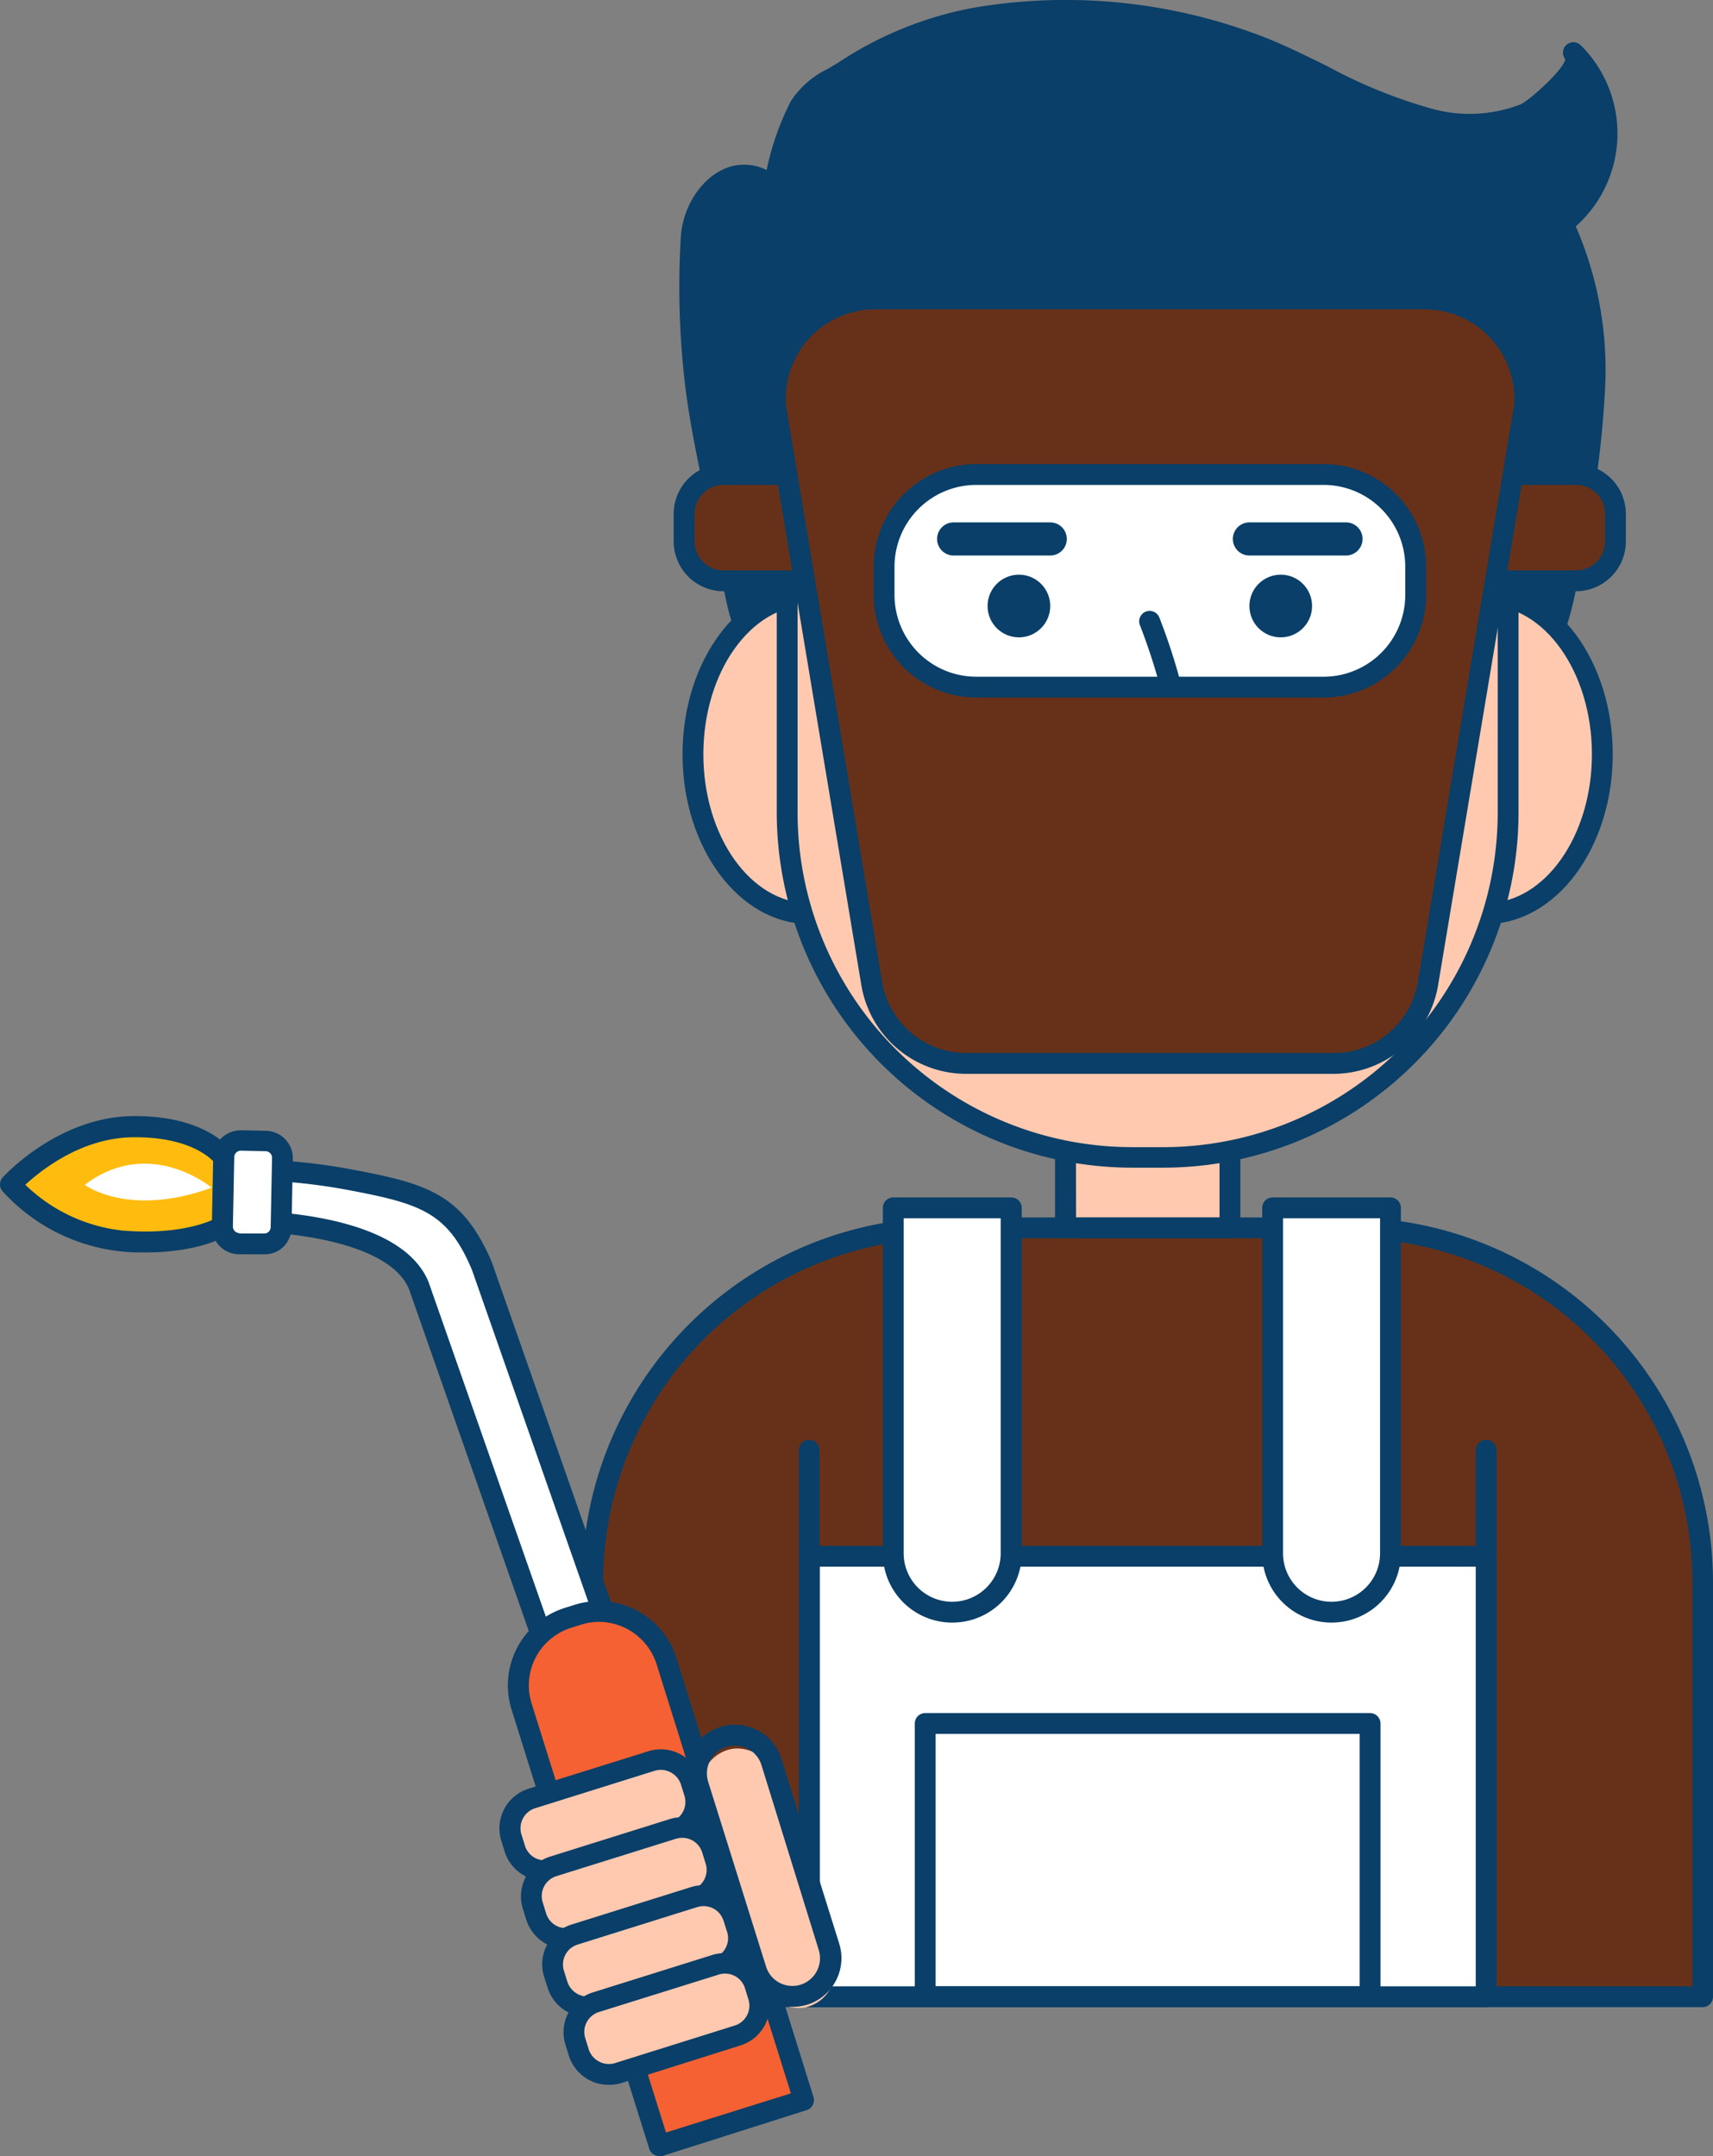 <svg xmlns="http://www.w3.org/2000/svg" class="illustration styles_illustrationTablet__1DWOa" viewBox="90.86 52.94 164.54 207.08"><rect x="90.86" y="52.94" width="164.54" height="207.08" fill="#808080" stroke="none"/><g id="_361_factory_worker_outline" data-name="#361_factory_worker_outline"><path d="M181.79,170.85H220.4a34,34,0,0,1,34,34V244.7a0,0,0,0,1,0,0H147.77a0,0,0,0,1,0,0V204.86A34,34,0,0,1,181.79,170.85Z" fill="#673119"/><path d="M254.42,245.7H147.77a1,1,0,0,1-1-1V204.86a35.05,35.05,0,0,1,35-35H220.4a35.05,35.05,0,0,1,35,35V244.7A1,1,0,0,1,254.42,245.7Zm-105.65-2H253.42V204.86a33.05,33.05,0,0,0-33-33H181.79a33.05,33.05,0,0,0-33,33Z" fill="#093f68"/><path d="M168.58,245.7a1,1,0,0,1-1-1V192.22a1,1,0,0,1,2,0V244.7A1,1,0,0,1,168.58,245.7Z" fill="#093f68"/><path d="M233.61,245.7a1,1,0,0,1-1-1V192.22a1,1,0,0,1,2,0V244.7A1,1,0,0,1,233.61,245.7Z" fill="#093f68"/><rect x="193.2" y="155.07" width="15.78" height="15.78" fill="#ffc9b0"/><path d="M209,171.85H193.2a1,1,0,0,1-1-1V155.07a1,1,0,0,1,1-1H209a1,1,0,0,1,1,1v15.78A1,1,0,0,1,209,171.85Zm-14.78-2H208V156.07H194.2Z" fill="#093f68"/><path d="M238.53,116.59c2.15-2.81,2.74-7.13,3.38-10.45a99.82,99.82,0,0,0,2.17-16A33.16,33.16,0,0,0,241,74.39,10.94,10.94,0,0,0,242,58c1.34,1.33-3.74,5.45-4.61,5.86-2.9,1.34-6.41,1.18-9.44.44-5.49-1.35-10.34-4.52-15.57-6.66a51.44,51.44,0,0,0-27.85-2.91,34.26,34.26,0,0,0-12.67,5.15c-1.68,1.06-3.13,1.61-4.19,3.38-.66,1.11-3.1,7-2,8.17-3.91-4-8.21.07-8.44,4.47a78.64,78.64,0,0,0,.46,14.39c.41,3.12,1,6.2,1.68,9.28l1.5,7.25c.75,3.59,1.05,8.81,5,9.94s8.28.58,12.34.64l21.26.32c9,0,18,.27,26.94.41,3.36,0,9.51,1.46,11.75-1.16Z" fill="#093f68"/><path d="M233.06,119.53c-1.34,0-2.71-.12-4-.24-1-.08-1.87-.17-2.61-.18-3,0-6-.11-9-.17-5.88-.12-12-.24-17.93-.24l-21.28-.32c-1.07,0-2.16,0-3.25,0a31.35,31.35,0,0,1-9.35-.72c-4-1.14-4.79-5.56-5.43-9.12-.1-.55-.19-1.08-.3-1.58l-1.5-7.25c-.63-3-1.28-6.2-1.69-9.35a80,80,0,0,1-.47-14.57c.16-3,2-5.79,4.37-6.71a4.79,4.79,0,0,1,3.88.19,26.06,26.06,0,0,1,2.31-6.59,8.77,8.77,0,0,1,3.53-3.11c.32-.19.65-.38,1-.59a35,35,0,0,1,13-5.29,52.66,52.66,0,0,1,28.41,3c1.93.79,3.82,1.73,5.65,2.63a48,48,0,0,0,9.78,4,13.56,13.56,0,0,0,8.77-.37c.84-.4,4.13-3.33,4.26-4.33a1,1,0,0,1,1.49-1.33,11.94,11.94,0,0,1-.48,17.39,34.59,34.59,0,0,1,2.82,15.48,99.35,99.35,0,0,1-2.19,16.19l-.2,1.1c-.59,3.15-1.31,7.07-3.36,9.76h0l-.33.41C237.68,119.14,235.43,119.53,233.06,119.53Zm-33.48-2.83c6,0,12,.12,17.94.24,3,.06,6,.13,9,.17.81,0,1.76.1,2.76.19,3,.28,6.82.62,8.21-1,.09-.1.17-.21.26-.32h0c1.76-2.31,2.41-5.82,3-8.91l.21-1.12a98.86,98.86,0,0,0,2.15-15.86,32,32,0,0,0-3-15.25,1,1,0,0,1,.28-1.24,9.94,9.94,0,0,0,2.22-13.31,17.45,17.45,0,0,1-4.79,4.45c-3.47,1.61-7.4,1.16-10.1.51a50.74,50.74,0,0,1-10.19-4.14c-1.8-.88-3.66-1.8-5.52-2.56a50.44,50.44,0,0,0-27.29-2.85,33,33,0,0,0-12.32,5c-.35.22-.7.43-1,.62a6.92,6.92,0,0,0-2.82,2.42c-.83,1.39-2.49,6.14-2.08,7a1,1,0,0,1,0,1.38,1,1,0,0,1-1.44,0h0A3.33,3.33,0,0,0,161.36,71c-1.64.62-3,2.75-3.08,4.94a77.87,77.87,0,0,0,.45,14.21c.4,3.08,1.05,6.19,1.67,9.21l1.5,7.24c.11.52.21,1.07.31,1.64.56,3.17,1.2,6.75,4,7.55a29.6,29.6,0,0,0,8.75.64c1.1,0,2.23-.06,3.34,0l21.26.32Z" fill="#093f68"/><ellipse cx="168.58" cy="125.38" rx="11.16" ry="15.3" fill="#ffc9b0"/><path d="M168.58,141.68c-6.71,0-12.16-7.31-12.16-16.3s5.45-16.31,12.16-16.31,12.15,7.32,12.15,16.31S175.28,141.68,168.58,141.68Zm0-30.61c-5.6,0-10.16,6.42-10.16,14.31s4.56,14.3,10.16,14.3,10.15-6.42,10.15-14.3S174.18,111.07,168.58,111.07Z" fill="#093f68"/><ellipse cx="233.61" cy="125.38" rx="11.16" ry="15.3" fill="#ffc9b0"/><path d="M233.61,141.68c-6.7,0-12.15-7.31-12.15-16.3s5.45-16.31,12.15-16.31,12.16,7.32,12.16,16.31S240.31,141.68,233.61,141.68Zm0-30.61c-5.6,0-10.15,6.42-10.15,14.31s4.55,14.3,10.15,14.3,10.16-6.42,10.16-14.3S239.21,111.07,233.61,111.07Z" fill="#093f68"/><path d="M223,83.86a12.71,12.71,0,0,1,12.72,12.71V131a33.1,33.1,0,0,1-33.1,33.11h-3A33.11,33.11,0,0,1,166.47,131V96.57a12.71,12.71,0,0,1,12.71-12.71Z" fill="#ffc9b0"/><path d="M202.62,165.08h-3A34.15,34.15,0,0,1,165.47,131V96.57a13.73,13.73,0,0,1,13.71-13.71H223a13.73,13.73,0,0,1,13.72,13.71V131A34.14,34.14,0,0,1,202.62,165.08ZM179.18,84.86a11.72,11.72,0,0,0-11.71,11.71V131a32.15,32.15,0,0,0,32.11,32.11h3A32.14,32.14,0,0,0,234.72,131V96.57A11.73,11.73,0,0,0,223,84.86Z" fill="#093f68"/><path d="M189.74,99.56H174.47a1.59,1.59,0,0,1,0-3.18h15.27a1.59,1.59,0,1,1,0,3.18Z" fill="#093f68"/><path d="M227.71,99.56H212.45a1.59,1.59,0,1,1,0-3.18h15.26a1.59,1.59,0,0,1,0,3.18Z" fill="#093f68"/><rect x="156.57" y="98.51" width="89.46" height="10.21" rx="3.78" fill="#673119"/><path d="M242.25,109.72H160.36a4.79,4.79,0,0,1-4.79-4.78v-2.65a4.79,4.79,0,0,1,4.79-4.78h81.89a4.79,4.79,0,0,1,4.78,4.78v2.65A4.79,4.79,0,0,1,242.25,109.72ZM160.36,99.51a2.79,2.79,0,0,0-2.79,2.78v2.65a2.79,2.79,0,0,0,2.79,2.78h81.89a2.78,2.78,0,0,0,2.78-2.78v-2.65a2.78,2.78,0,0,0-2.78-2.78Z" fill="#093f68"/><path d="M218.93,155.07H183.68a9.22,9.22,0,0,1-9.1-7.71l-9.24-55.43a9.6,9.6,0,0,1,9.57-10.28H227.7a9.6,9.6,0,0,1,9.57,10.28L228,147.36A9.22,9.22,0,0,1,218.93,155.07Z" fill="#673119"/><path d="M218.93,156.07H183.68a10.21,10.21,0,0,1-10.09-8.55L164.35,92.1a10.59,10.59,0,0,1,10.56-11.45H227.7A10.6,10.6,0,0,1,238.27,92L229,147.52A10.21,10.21,0,0,1,218.93,156.07Zm-44-73.42a8.59,8.59,0,0,0-8.58,9.21l9.23,55.33a8.21,8.21,0,0,0,8.12,6.88h35.25a8.19,8.19,0,0,0,8.11-6.88l9.25-55.42a8.62,8.62,0,0,0-8.59-9.12Z" fill="#093f68"/><rect x="175.78" y="98.51" width="51.04" height="20.42" rx="8.85" fill="#fff"/><path d="M218,119.93H184.63a9.86,9.86,0,0,1-9.85-9.85v-2.72a9.86,9.86,0,0,1,9.85-9.85H218a9.85,9.85,0,0,1,9.84,9.85v2.72A9.85,9.85,0,0,1,218,119.93ZM184.63,99.51a7.86,7.86,0,0,0-7.85,7.85v2.72a7.86,7.86,0,0,0,7.85,7.85H218a7.85,7.85,0,0,0,7.84-7.85v-2.72A7.85,7.85,0,0,0,218,99.51Z" fill="#093f68"/><circle cx="188.73" cy="111.14" r="3.01" fill="#093f68"/><circle cx="213.88" cy="111.14" r="3.01" fill="#093f68"/><path d="M191.74,106.29h-9.28a1.59,1.59,0,0,1,0-3.18h9.28a1.59,1.59,0,1,1,0,3.18Z" fill="#093f68"/><path d="M220.15,106.29h-9.28a1.59,1.59,0,0,1,0-3.18h9.28a1.59,1.59,0,0,1,0,3.18Z" fill="#093f68"/><path d="M203.25,119.53a1,1,0,0,1-1-.79,57.89,57.89,0,0,0-1.9-5.77,1,1,0,1,1,1.87-.72,58,58,0,0,1,2,6.08,1,1,0,0,1-.77,1.18A.71.71,0,0,1,203.25,119.53Z" fill="#093f68"/><rect x="168.58" y="202.4" width="65.04" height="42.3" fill="#fff"/><path d="M233.61,245.7h-65a1,1,0,0,1-1-1V202.4a1,1,0,0,1,1-1h65a1,1,0,0,1,1,1v42.3A1,1,0,0,1,233.61,245.7Zm-64-2h63V203.4h-63Z" fill="#093f68"/><path d="M142.88,210.07l6-1.89-11.79-33.62c-2.6-6.21-5.72-7-13.1-8.4a56,56,0,0,0-9.59-.88l-.33,4.95s14.41-.2,17,6.22Z" fill="#fff"/><path d="M142.88,211.07a1,1,0,0,1-.94-.67l-11.78-33.62c-1.89-4.7-12.21-5.61-16-5.55a1.13,1.13,0,0,1-.74-.31,1,1,0,0,1-.27-.76l.33-4.95a1,1,0,0,1,1-.93,56.7,56.7,0,0,1,9.78.9c7.58,1.41,11,2.32,13.85,9l11.8,33.67a1,1,0,0,1-.64,1.28l-6,1.89A1,1,0,0,1,142.88,211.07Zm-27.7-41.83c3.53.1,14.46.88,16.85,6.84l11.48,32.74,4.12-1.29-11.44-32.64c-2.36-5.62-5-6.38-12.35-7.75a55.53,55.53,0,0,0-8.46-.85Z" fill="#093f68"/><path d="M146.22,207H160.8a0,0,0,0,1,0,0v44.19A6.79,6.79,0,0,1,154,258h-1a6.79,6.79,0,0,1-6.79-6.79V207A0,0,0,0,1,146.22,207Z" transform="translate(369.48 408.49) rotate(162.61)" fill="#f56132"/><path d="M154.17,260a1,1,0,0,1-.95-.71L140,217.13a7.8,7.8,0,0,1,5.11-9.77l.95-.3a7.8,7.8,0,0,1,9.77,5.11L169,254.34a1,1,0,0,1-.07.76,1,1,0,0,1-.59.49L154.47,260A1,1,0,0,1,154.17,260Zm-5.76-51.3a5.75,5.75,0,0,0-1.74.27l-.95.3a5.8,5.8,0,0,0-3.8,7.26l12.91,41.21,12-3.76-12.9-41.21a5.84,5.84,0,0,0-5.52-4.07Z" fill="#093f68"/><rect x="112.27" y="162.48" width="5.65" height="9.91" rx="1.62" transform="translate(226.94 337.05) rotate(-178.89)" fill="#fff"/><path d="M116.24,173.4h-.06l-2.4,0h0a2.63,2.63,0,0,1-2.57-2.68l.13-6.65a2.6,2.6,0,0,1,.8-1.84,2.74,2.74,0,0,1,1.87-.74l2.4.05a2.64,2.64,0,0,1,2.58,2.67l-.13,6.66a2.61,2.61,0,0,1-.81,1.84A2.56,2.56,0,0,1,116.24,173.4Zm-2.42-2,2.4,0a.58.58,0,0,0,.45-.17.61.61,0,0,0,.19-.44l.13-6.65a.63.63,0,0,0-.61-.64l-2.4-.05h0a.63.63,0,0,0-.62.62l-.13,6.65a.63.63,0,0,0,.61.64Z" fill="#093f68"/><path d="M112.34,164.05s-2.17-3-8.74-2.92c-6.73.1-11.72,5.57-11.72,5.57a17,17,0,0,0,10.67,5.42c6.68.54,9.66-1.42,9.66-1.42Z" fill="#ffbc0e"/><path d="M104.81,173.22c-.73,0-1.51,0-2.34-.1a17.91,17.91,0,0,1-11.36-5.77,1,1,0,0,1,0-1.32c.21-.24,5.36-5.8,12.44-5.9s9.47,3.19,9.57,3.33a1,1,0,0,1,.19.61l-.13,6.65a1,1,0,0,1-.45.82C112.64,171.61,110.14,173.22,104.81,173.22Zm-11.52-6.5a15.86,15.86,0,0,0,9.34,4.4c4.8.39,7.58-.57,8.59-1l.11-5.67c-.63-.64-2.79-2.35-7.72-2.29S94.81,165.33,93.29,166.72Z" fill="#093f68"/><path d="M99,166.73s4.19,3.18,12.2.27C111.18,167,105.24,162,99,166.73Z" fill="#fff"/><rect x="139.75" y="223.69" width="18.06" height="7.13" rx="3.01" transform="translate(358.66 399.66) rotate(162.61)" fill="#ffc9b0"/><path d="M143.19,233.59a3.9,3.9,0,0,1-1.85-.46,4,4,0,0,1-2-2.35l-.33-1.06a4,4,0,0,1,2.63-5l11.48-3.59a3.93,3.93,0,0,1,3.06.27,4,4,0,0,1,2,2.35l.33,1.07a4,4,0,0,1-2.63,5l-11.48,3.6-.3-1,.3,1A4.22,4.22,0,0,1,143.19,233.59Zm11.16-10.68a2.08,2.08,0,0,0-.6.09l-11.49,3.6a2,2,0,0,0-1.18,1,2,2,0,0,0-.13,1.53l.33,1.06a2,2,0,0,0,2.52,1.32l11.48-3.6a2,2,0,0,0,1.32-2.52l-.33-1.06a2,2,0,0,0-1-1.18A2,2,0,0,0,154.35,222.91Z" fill="#093f68"/><rect x="141.79" y="230.21" width="18.06" height="7.13" rx="3.01" transform="translate(364.6 411.8) rotate(162.61)" fill="#ffc9b0"/><path d="M145.24,240.11a4,4,0,0,1-3.83-2.81l-.33-1.06a4,4,0,0,1,2.63-5l11.49-3.6a4,4,0,0,1,5,2.63l.33,1.06a4,4,0,0,1-2.63,5l-11.48,3.6h0A3.84,3.84,0,0,1,145.24,240.11Zm.9-1.13h0Zm10.25-9.54a2.08,2.08,0,0,0-.6.09l-11.48,3.59a2,2,0,0,0-1.32,2.52l.33,1.07a2,2,0,0,0,2.52,1.31l11.49-3.59a2,2,0,0,0,1.31-2.52l-.33-1.06A2,2,0,0,0,156.39,229.44Z" fill="#093f68"/><rect x="143.83" y="236.73" width="18.06" height="7.13" rx="3.01" transform="translate(370.54 423.94) rotate(162.61)" fill="#ffc9b0"/><path d="M147.28,246.64a4,4,0,0,1-3.82-2.81l-.34-1.06a4,4,0,0,1,2.63-5l11.49-3.6a4,4,0,0,1,5,2.63l.34,1.06a4,4,0,0,1-2.63,5l-11.49,3.59A3.86,3.86,0,0,1,147.28,246.64ZM158.44,236a2.08,2.08,0,0,0-.6.09l-11.49,3.6a2,2,0,0,0-1.32,2.52l.33,1.06a2.07,2.07,0,0,0,1,1.18,2,2,0,0,0,1.53.14l11.49-3.6a2,2,0,0,0,1.32-2.52l-.34-1.06A2,2,0,0,0,158.44,236Z" fill="#093f68"/><rect x="145.87" y="243.26" width="18.06" height="7.13" rx="3.01" transform="translate(376.48 436.08) rotate(162.61)" fill="#ffc9b0"/><path d="M149.33,253.16a4,4,0,0,1-3.83-2.81l-.33-1.06a4,4,0,0,1,2.62-5l11.49-3.6a4,4,0,0,1,5,2.63l.33,1.06a4,4,0,0,1-2.63,5L150.52,253A4.09,4.09,0,0,1,149.33,253.16Zm11.15-10.68a1.8,1.8,0,0,0-.6.1l-11.49,3.59a2,2,0,0,0-1.31,2.52l.33,1.06a2,2,0,0,0,1,1.18,2,2,0,0,0,1.54.14l11.48-3.6a2,2,0,0,0,1.32-2.51l-.33-1.07A2,2,0,0,0,160.48,242.48Z" fill="#093f68"/><rect x="160.52" y="219.15" width="7.35" height="25.94" rx="3.67" transform="matrix(-0.95, 0.3, -0.3, -0.95, 390.25, 404.58)" fill="#ffc9b0"/><path d="M167,245.67a4.7,4.7,0,0,1-4.47-3.27L157,224.65a4.67,4.67,0,0,1,6.62-5.54,4.61,4.61,0,0,1,2.29,2.74l5.56,17.75a4.68,4.68,0,0,1-3.06,5.86A4.78,4.78,0,0,1,167,245.67Zm-5.56-25.09a2.72,2.72,0,0,0-.8.12,2.68,2.68,0,0,0-1.76,3.35l5.56,17.75a2.65,2.65,0,0,0,1.31,1.57,2.68,2.68,0,0,0,2,.18h0a2.67,2.67,0,0,0,1.75-3.35L164,222.45a2.67,2.67,0,0,0-2.55-1.87Z" fill="#093f68"/><path d="M222.46,245.7H179.73a1,1,0,0,1-1-1V218.46a1,1,0,0,1,1-1h42.73a1,1,0,0,1,1,1V244.7A1,1,0,0,1,222.46,245.7Zm-41.73-2h40.73V219.46H180.73Z" fill="#093f68"/><path d="M176.66,168.94H188a0,0,0,0,1,0,0v33.18a5.66,5.66,0,0,1-5.66,5.66h0a5.66,5.66,0,0,1-5.66-5.66V168.94a0,0,0,0,1,0,0Z" fill="#fff"/><path d="M182.32,208.77a6.66,6.66,0,0,1-6.66-6.66V168.94a1,1,0,0,1,1-1H188a1,1,0,0,1,1,1v33.17A6.66,6.66,0,0,1,182.32,208.77Zm-4.66-38.83v32.17a4.66,4.66,0,0,0,9.32,0V169.94Z" fill="#093f68"/><path d="M213.1,168.94h11.32a0,0,0,0,1,0,0v33.18a5.66,5.66,0,0,1-5.66,5.66h0a5.66,5.66,0,0,1-5.66-5.66V168.94a0,0,0,0,1,0,0Z" fill="#fff"/><path d="M218.76,208.77a6.66,6.66,0,0,1-6.66-6.66V168.94a1,1,0,0,1,1-1h11.32a1,1,0,0,1,1,1v33.17A6.66,6.66,0,0,1,218.76,208.77Zm-4.66-38.83v32.17a4.66,4.66,0,0,0,9.32,0V169.94Z" fill="#093f68"/></g></svg>